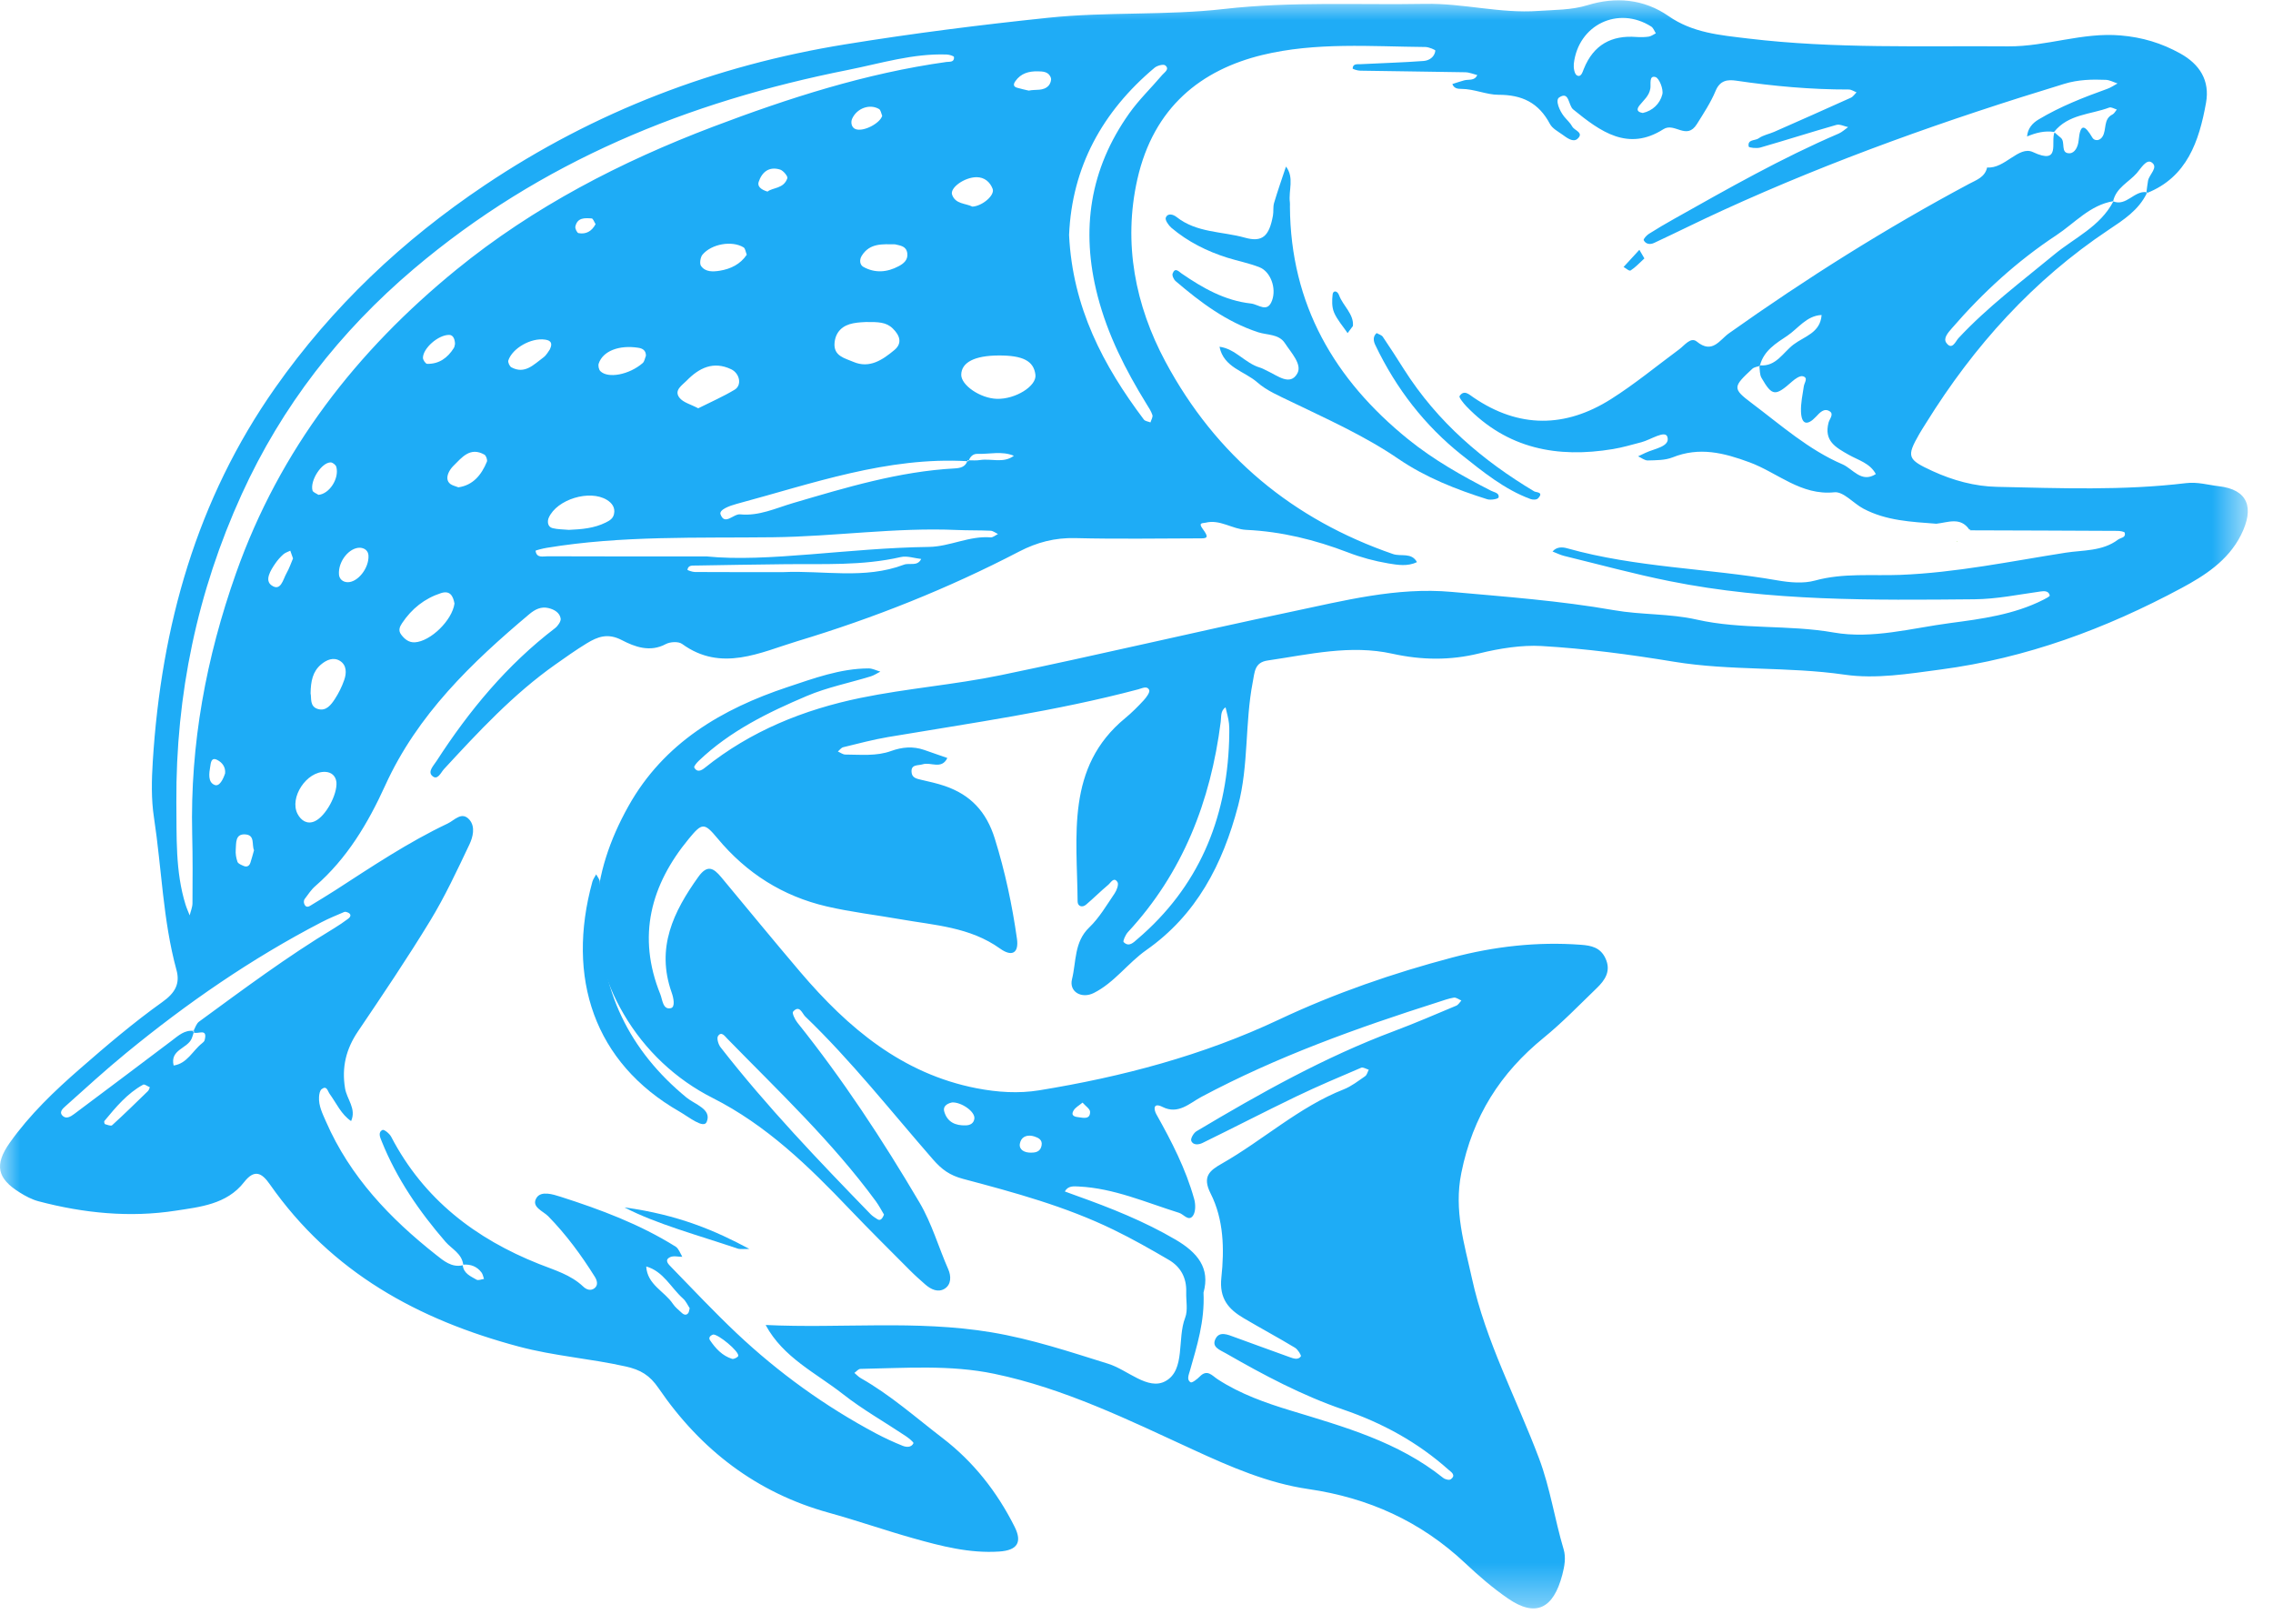 <svg width="56" height="40" viewBox="0 0 56 40" fill="none" xmlns="http://www.w3.org/2000/svg">
<path fill-rule="evenodd" clip-rule="evenodd" d="M0.022 0.01C0.019 0.006 0.016 0.004 0.013 0C0.009 0.004 0.005 0.006 0 0.009C0.008 0.01 0.014 0.01 0.022 0.01Z" transform="translate(48.205 13.334)" fill="#6ACA00"/>
<path fill-rule="evenodd" clip-rule="evenodd" d="M0.017 0.015C0.014 0.009 0.01 0.005 0.008 0C0.006 0.001 0.003 0.001 0 0.001C0.006 0.005 0.011 0.01 0.017 0.015Z" transform="translate(18.462 32.82)" fill="#6ACA00"/>
<mask id="mask0" mask-type="alpha" maskUnits="userSpaceOnUse" x="0" y="0" width="56" height="40">
<path fill-rule="evenodd" clip-rule="evenodd" d="M0 0H55.379V39.615H0V0Z" transform="translate(0 0.007)" fill="white"/>
</mask>
<g mask="url(#mask0)">
<path fill-rule="evenodd" clip-rule="evenodd" d="M43.344 8.993C43.35 8.994 43.355 8.993 43.361 8.993C43.454 8.629 43.765 8.444 44.029 8.268C44.301 8.086 44.509 7.768 44.879 7.753C44.847 8.195 44.453 8.278 44.186 8.481C43.927 8.678 43.755 9.029 43.361 8.993C43.36 8.998 43.358 9.002 43.357 9.007L43.351 9C43.354 9.003 43.357 9.007 43.357 9.007C43.354 9.008 43.35 9.009 43.346 9.01C43.359 9.11 43.352 9.223 43.399 9.303C43.662 9.758 43.738 9.759 44.156 9.388C44.229 9.324 44.344 9.243 44.417 9.262C44.557 9.299 44.455 9.417 44.441 9.507C44.41 9.714 44.364 9.925 44.371 10.133C44.383 10.459 44.53 10.482 44.739 10.26C44.833 10.16 44.939 10.036 45.078 10.125C45.188 10.195 45.076 10.31 45.051 10.401C44.93 10.859 45.232 11.017 45.548 11.197C45.783 11.33 46.07 11.401 46.215 11.671C45.859 11.902 45.649 11.541 45.393 11.431C44.562 11.075 43.88 10.468 43.161 9.927C42.678 9.564 42.69 9.525 43.172 9.078C43.215 9.038 43.286 9.03 43.346 9.01C43.346 9.004 43.345 8.999 43.344 8.993ZM52.182 13.286C51.798 13.578 51.313 13.542 50.893 13.608C49.54 13.82 48.196 14.101 46.816 14.155C46.122 14.182 45.411 14.103 44.715 14.295C44.427 14.374 44.091 14.342 43.789 14.29C42.069 13.99 40.308 13.977 38.614 13.501C38.496 13.467 38.352 13.458 38.25 13.579C38.345 13.615 38.436 13.663 38.533 13.687C39.398 13.898 40.258 14.133 41.129 14.308C43.612 14.808 46.128 14.779 48.644 14.756C49.2 14.751 49.734 14.638 50.278 14.563C50.362 14.551 50.475 14.545 50.5 14.662C50.505 14.685 50.398 14.739 50.338 14.77C49.618 15.134 48.819 15.24 48.052 15.341C47.102 15.466 46.131 15.742 45.18 15.575C44.056 15.377 42.913 15.508 41.8 15.256C41.129 15.104 40.438 15.144 39.754 15.023C38.437 14.792 37.097 14.694 35.763 14.574C34.409 14.452 33.099 14.793 31.79 15.068C29.407 15.57 27.037 16.133 24.653 16.626C23.511 16.862 22.341 16.951 21.199 17.186C19.806 17.473 18.496 17.998 17.36 18.911C17.279 18.976 17.171 19.029 17.104 18.9C17.09 18.872 17.168 18.78 17.218 18.733C17.989 17.998 18.925 17.542 19.88 17.137C20.383 16.924 20.928 16.816 21.453 16.655C21.535 16.63 21.61 16.578 21.689 16.538C21.593 16.511 21.497 16.459 21.401 16.459C20.702 16.46 20.044 16.706 19.399 16.92C17.796 17.454 16.359 18.286 15.484 19.85C14.545 21.526 14.362 23.262 15.367 24.976C15.889 25.868 16.653 26.584 17.554 27.039C18.887 27.712 19.924 28.724 20.939 29.788C21.423 30.294 21.92 30.787 22.414 31.283C22.537 31.407 22.668 31.523 22.799 31.638C22.939 31.76 23.113 31.839 23.273 31.74C23.441 31.635 23.434 31.425 23.363 31.263C23.122 30.716 22.96 30.137 22.654 29.617C21.743 28.072 20.762 26.579 19.644 25.183C19.584 25.109 19.51 24.948 19.538 24.916C19.699 24.733 19.765 24.963 19.838 25.033C20.974 26.124 21.95 27.368 22.985 28.554C23.206 28.807 23.401 28.947 23.727 29.034C24.989 29.369 26.253 29.711 27.437 30.288C27.899 30.512 28.349 30.768 28.794 31.028C29.084 31.197 29.236 31.466 29.225 31.82C29.218 32.033 29.271 32.268 29.199 32.454C28.996 32.976 29.212 33.741 28.715 34.016C28.282 34.255 27.782 33.737 27.301 33.588C26.354 33.293 25.419 32.98 24.426 32.814C22.57 32.505 20.714 32.723 18.862 32.633L18.887 32.658C18.88 32.651 18.873 32.645 18.866 32.639C19.299 33.438 20.099 33.812 20.765 34.334C21.252 34.717 21.796 35.023 22.312 35.368C22.388 35.418 22.516 35.524 22.505 35.546C22.451 35.658 22.326 35.645 22.235 35.608C22.013 35.519 21.794 35.417 21.582 35.305C20.33 34.638 19.183 33.812 18.145 32.833C17.59 32.308 17.065 31.75 16.531 31.201C16.473 31.141 16.357 31.034 16.51 30.962C16.594 30.923 16.71 30.954 16.811 30.954L16.785 30.93C16.792 30.935 16.799 30.94 16.806 30.944C16.755 30.86 16.72 30.751 16.647 30.704C15.761 30.149 14.791 29.788 13.807 29.473C13.619 29.413 13.334 29.324 13.221 29.497C13.074 29.723 13.381 29.827 13.505 29.953C13.948 30.405 14.32 30.911 14.656 31.448C14.711 31.536 14.744 31.654 14.645 31.729C14.555 31.798 14.449 31.764 14.371 31.689C14.058 31.392 13.662 31.283 13.276 31.129C11.723 30.511 10.442 29.542 9.637 27.996C9.597 27.918 9.462 27.81 9.424 27.829C9.307 27.886 9.364 28.01 9.403 28.106C9.775 29.033 10.33 29.837 10.974 30.582C11.13 30.762 11.377 30.87 11.413 31.147C11.595 31.133 11.751 31.191 11.863 31.34C11.896 31.384 11.905 31.446 11.924 31.499C11.862 31.507 11.784 31.543 11.74 31.517C11.597 31.433 11.425 31.369 11.4 31.162C11.127 31.226 10.922 31.046 10.744 30.906C9.612 30.012 8.625 28.984 8.03 27.619C7.945 27.423 7.847 27.235 7.86 27.014C7.864 26.948 7.88 26.856 7.925 26.823C8.052 26.726 8.071 26.869 8.121 26.939C8.288 27.17 8.405 27.444 8.65 27.61C8.786 27.306 8.545 27.073 8.501 26.803C8.415 26.283 8.527 25.833 8.819 25.401C9.427 24.501 10.036 23.599 10.601 22.671C10.965 22.073 11.263 21.431 11.565 20.796C11.651 20.615 11.714 20.364 11.57 20.192C11.38 19.966 11.198 20.201 11.028 20.281C10.056 20.742 9.162 21.341 8.259 21.925C8.056 22.057 7.847 22.179 7.642 22.306C7.571 22.35 7.518 22.333 7.492 22.247C7.482 22.216 7.486 22.168 7.504 22.143C7.588 22.032 7.665 21.911 7.768 21.822C8.548 21.143 9.063 20.282 9.492 19.339C10.285 17.596 11.62 16.317 13.04 15.123C13.18 15.005 13.332 14.928 13.514 14.973C13.651 15.006 13.789 15.082 13.813 15.23C13.824 15.3 13.743 15.415 13.674 15.468C12.497 16.367 11.562 17.492 10.756 18.739C10.684 18.851 10.536 18.997 10.644 19.102C10.779 19.234 10.861 19.023 10.937 18.941C11.792 18.015 12.649 17.092 13.681 16.364C13.935 16.184 14.191 16.003 14.456 15.841C14.726 15.677 14.974 15.582 15.32 15.762C15.633 15.925 16.013 16.07 16.402 15.86C16.511 15.802 16.714 15.79 16.805 15.856C17.77 16.559 18.738 16.062 19.644 15.788C21.524 15.221 23.355 14.493 25.107 13.581C25.552 13.35 25.992 13.237 26.491 13.249C27.527 13.275 28.564 13.257 29.6 13.255C29.747 13.254 29.78 13.223 29.633 13.025C29.511 12.861 29.633 12.886 29.699 12.87C30.056 12.779 30.359 13.03 30.705 13.046C31.568 13.086 32.398 13.29 33.209 13.601C33.528 13.724 33.865 13.815 34.202 13.872C34.431 13.91 34.679 13.953 34.91 13.84C34.774 13.595 34.517 13.709 34.321 13.642C31.861 12.794 29.959 11.229 28.712 8.901C27.97 7.517 27.667 5.985 28.02 4.414C28.423 2.62 29.608 1.71 31.102 1.347C32.419 1.028 33.776 1.139 35.119 1.151C35.204 1.152 35.366 1.221 35.363 1.241C35.343 1.403 35.206 1.485 35.073 1.495C34.556 1.534 34.038 1.547 33.521 1.574C33.444 1.579 33.333 1.552 33.325 1.679C33.324 1.695 33.445 1.733 33.51 1.734C34.373 1.749 35.237 1.757 36.1 1.773C36.199 1.775 36.297 1.818 36.395 1.842C36.328 1.993 36.183 1.941 36.07 1.973C35.973 2 35.878 2.033 35.782 2.063C35.821 2.173 35.916 2.183 36.006 2.183C36.32 2.184 36.624 2.328 36.917 2.328C37.498 2.327 37.907 2.522 38.185 3.045C38.245 3.159 38.385 3.231 38.496 3.311C38.606 3.391 38.758 3.507 38.864 3.413C39.035 3.26 38.788 3.209 38.736 3.111C38.687 3.02 38.604 2.948 38.538 2.867C38.422 2.724 38.311 2.462 38.413 2.394C38.666 2.225 38.635 2.588 38.759 2.689C39.429 3.235 40.11 3.732 40.983 3.175C41.259 3 41.551 3.459 41.807 3.049C41.974 2.781 42.149 2.517 42.269 2.228C42.377 1.969 42.565 1.95 42.773 1.98C43.694 2.116 44.618 2.2 45.549 2.198C45.612 2.198 45.676 2.243 45.739 2.268C45.693 2.313 45.654 2.376 45.598 2.401C44.969 2.685 44.339 2.964 43.708 3.242C43.582 3.297 43.437 3.321 43.329 3.4C43.242 3.464 43.047 3.419 43.083 3.604C43.088 3.632 43.278 3.654 43.368 3.628C43.994 3.448 44.615 3.249 45.242 3.07C45.328 3.046 45.435 3.104 45.532 3.124C45.455 3.178 45.384 3.248 45.299 3.284C43.899 3.884 42.575 4.638 41.247 5.384C41.036 5.503 40.826 5.625 40.622 5.755C40.566 5.79 40.484 5.884 40.496 5.909C40.548 6.014 40.66 6.021 40.753 5.977C41.316 5.714 41.872 5.436 42.437 5.178C45.17 3.927 47.992 2.931 50.859 2.058C51.199 1.954 51.537 1.946 51.881 1.96C51.978 1.964 52.074 2.018 52.169 2.049C52.087 2.093 52.009 2.149 51.922 2.18C51.337 2.39 50.76 2.615 50.223 2.937C50.069 3.029 49.957 3.16 49.941 3.355C50.155 3.265 50.373 3.208 50.606 3.243C50.958 2.803 51.502 2.817 51.965 2.643C52.015 2.624 52.089 2.673 52.152 2.691C52.117 2.732 52.09 2.79 52.047 2.812C51.814 2.925 51.906 3.187 51.8 3.357C51.729 3.473 51.599 3.465 51.552 3.387C51.362 3.066 51.252 3.02 51.211 3.454C51.197 3.603 51.121 3.766 50.986 3.769C50.752 3.773 50.896 3.487 50.771 3.386C50.718 3.344 50.668 3.298 50.617 3.254C50.515 3.491 50.783 4.066 50.084 3.739C49.734 3.576 49.395 4.155 48.957 4.119C48.901 4.361 48.693 4.426 48.513 4.522C46.463 5.617 44.498 6.854 42.597 8.203C42.368 8.365 42.188 8.722 41.806 8.409C41.655 8.284 41.505 8.499 41.371 8.598C40.812 9.011 40.274 9.456 39.69 9.825C38.565 10.536 37.423 10.548 36.302 9.784C36.194 9.711 36.072 9.584 35.959 9.75C35.938 9.78 36.054 9.925 36.124 9.999C37.134 11.052 38.374 11.282 39.737 11.056C39.974 11.017 40.206 10.947 40.439 10.887C40.664 10.829 41.027 10.579 41.08 10.757C41.153 10.997 40.754 11.045 40.54 11.148C40.479 11.177 40.419 11.206 40.358 11.234C40.438 11.27 40.519 11.338 40.597 11.336C40.802 11.33 41.022 11.334 41.208 11.26C41.868 10.996 42.466 11.146 43.109 11.384C43.795 11.638 44.373 12.206 45.194 12.12C45.416 12.097 45.662 12.392 45.906 12.522C46.469 12.822 47.09 12.848 47.705 12.895C47.991 12.865 48.298 12.718 48.518 13.039C48.529 13.039 48.539 13.038 48.55 13.037L48.532 13.057C49.741 13.061 50.95 13.064 52.159 13.071C52.225 13.071 52.34 13.087 52.348 13.118C52.378 13.243 52.249 13.236 52.182 13.286ZM30.282 18.241C30.218 20.202 29.513 21.855 28.026 23.124C27.926 23.209 27.815 23.334 27.682 23.2C27.66 23.177 27.729 23.02 27.788 22.956C29.137 21.5 29.826 19.739 30.075 17.773C30.092 17.646 30.065 17.505 30.194 17.417C30.223 17.551 30.265 17.683 30.279 17.819C30.294 17.958 30.282 18.1 30.282 18.241ZM17.689 25.517C17.773 25.389 17.858 25.519 17.917 25.579C19.18 26.873 20.499 28.114 21.578 29.585C21.658 29.695 21.721 29.817 21.779 29.913C21.73 30.039 21.679 30.067 21.615 30.027C21.558 29.99 21.497 29.953 21.45 29.905C20.165 28.582 18.89 27.251 17.751 25.79C17.698 25.722 17.654 25.572 17.689 25.517ZM23.456 27.151C23.678 27.138 24.033 27.375 24.005 27.555C23.988 27.666 23.903 27.713 23.794 27.716C23.539 27.724 23.336 27.637 23.262 27.37C23.232 27.264 23.306 27.183 23.456 27.151ZM25.14 28.116C25.192 27.971 25.343 27.943 25.486 27.99C25.586 28.022 25.686 28.075 25.662 28.207C25.63 28.387 25.489 28.392 25.349 28.386C25.186 28.371 25.081 28.276 25.14 28.116ZM26.578 29.222C27.445 29.264 28.236 29.617 29.051 29.871C29.165 29.906 29.286 30.095 29.393 29.939C29.459 29.843 29.457 29.66 29.422 29.534C29.215 28.789 28.864 28.11 28.489 27.442C28.431 27.339 28.395 27.138 28.642 27.262C29.029 27.458 29.312 27.167 29.597 27.015C31.461 26.021 33.431 25.316 35.429 24.68C35.558 24.639 35.687 24.59 35.819 24.569C35.876 24.56 35.942 24.615 36.004 24.64C35.963 24.684 35.929 24.746 35.879 24.767C35.373 24.979 34.869 25.197 34.355 25.39C32.641 26.031 31.049 26.924 29.477 27.861C29.409 27.902 29.328 28.039 29.349 28.095C29.391 28.212 29.537 28.192 29.622 28.151C30.395 27.774 31.159 27.378 31.934 27.005C32.46 26.752 32.998 26.525 33.535 26.296C33.583 26.276 33.659 26.327 33.722 26.345C33.693 26.399 33.678 26.473 33.634 26.504C33.463 26.621 33.295 26.754 33.107 26.828C32.002 27.263 31.12 28.08 30.101 28.659C29.802 28.829 29.614 28.976 29.826 29.394C30.151 30.036 30.166 30.765 30.091 31.464C30.034 31.987 30.271 32.248 30.645 32.468C31.062 32.714 31.489 32.943 31.904 33.193C31.974 33.234 32.066 33.383 32.049 33.407C31.979 33.502 31.87 33.46 31.77 33.424C31.319 33.259 30.866 33.099 30.415 32.932C30.25 32.871 30.049 32.782 29.951 32.966C29.837 33.178 30.053 33.246 30.201 33.331C31.132 33.866 32.08 34.369 33.094 34.717C34.053 35.045 34.925 35.519 35.688 36.2C35.745 36.25 35.886 36.333 35.74 36.436C35.703 36.462 35.601 36.437 35.556 36.4C34.444 35.51 33.121 35.144 31.802 34.742C31.183 34.554 30.557 34.334 30 33.971C29.861 33.88 29.745 33.715 29.561 33.901C29.496 33.967 29.369 34.067 29.332 34.045C29.231 33.983 29.287 33.862 29.316 33.76C29.488 33.152 29.684 32.547 29.651 31.835C29.819 31.232 29.505 30.849 28.963 30.531C28.184 30.075 27.358 29.748 26.518 29.448C26.423 29.414 26.329 29.379 26.234 29.344C26.314 29.2 26.452 29.216 26.578 29.222ZM26.452 27.346C26.497 27.272 26.586 27.226 26.671 27.155C26.744 27.24 26.854 27.309 26.856 27.381C26.86 27.573 26.695 27.531 26.585 27.517C26.511 27.507 26.361 27.496 26.452 27.346ZM18.037 33.468C17.796 33.393 17.63 33.213 17.491 33.007C17.453 32.95 17.491 32.895 17.572 32.868C17.705 32.865 18.203 33.277 18.189 33.393C18.185 33.426 18.079 33.481 18.037 33.468ZM16.961 32.332C16.922 32.394 16.861 32.395 16.796 32.334C16.721 32.264 16.636 32.199 16.58 32.115C16.37 31.799 15.948 31.644 15.921 31.192C16.344 31.31 16.529 31.717 16.83 31.984C16.902 32.049 16.944 32.149 16.992 32.221C16.978 32.273 16.976 32.308 16.961 32.332ZM4.905 25.16C4.84 25.208 4.81 25.306 4.768 25.388C4.773 25.389 4.778 25.389 4.783 25.389C4.779 25.401 4.775 25.414 4.772 25.427C4.866 25.484 5.126 25.301 5.041 25.618C5.033 25.648 5.002 25.675 4.976 25.695C4.744 25.878 4.611 26.194 4.278 26.241C4.184 25.848 4.615 25.827 4.722 25.578C4.743 25.529 4.757 25.478 4.772 25.427C4.766 25.423 4.761 25.419 4.756 25.414C4.761 25.405 4.764 25.397 4.768 25.388C4.547 25.363 4.397 25.503 4.233 25.628C3.434 26.235 2.628 26.834 1.826 27.437C1.74 27.501 1.639 27.561 1.554 27.49C1.439 27.394 1.547 27.302 1.613 27.243C2.105 26.803 2.592 26.357 3.102 25.939C4.606 24.704 6.198 23.605 7.919 22.712C8.102 22.617 8.293 22.539 8.481 22.459C8.507 22.448 8.547 22.461 8.575 22.474C8.652 22.511 8.654 22.57 8.573 22.629C8.462 22.711 8.349 22.789 8.232 22.86C7.076 23.556 5.994 24.364 4.905 25.16ZM3.647 26.869C3.355 27.153 3.064 27.438 2.763 27.712C2.734 27.739 2.645 27.703 2.587 27.686C2.574 27.682 2.56 27.622 2.571 27.609C2.853 27.269 3.135 26.927 3.527 26.713C3.562 26.695 3.636 26.754 3.692 26.777C3.677 26.808 3.669 26.847 3.647 26.869ZM5.546 19.044C5.498 19.19 5.407 19.376 5.289 19.33C5.117 19.263 5.151 19.042 5.18 18.874C5.194 18.787 5.203 18.637 5.353 18.714C5.478 18.778 5.561 18.892 5.546 19.044ZM6.258 20.938C6.226 21.051 6.201 21.15 6.169 21.246C6.142 21.328 6.08 21.359 6.003 21.325C5.947 21.3 5.868 21.271 5.851 21.224C5.817 21.13 5.8 21.021 5.808 20.921C5.821 20.759 5.792 20.532 6.042 20.548C6.289 20.563 6.198 20.801 6.258 20.938ZM7.219 13.75C7.169 13.867 7.126 13.996 7.06 14.112C6.973 14.264 6.92 14.573 6.692 14.414C6.512 14.29 6.666 14.044 6.781 13.876C6.837 13.794 6.904 13.717 6.978 13.651C7.025 13.608 7.093 13.588 7.152 13.559C7.173 13.62 7.195 13.68 7.219 13.75ZM8.351 14.144C8.328 13.819 8.607 13.478 8.872 13.486C8.99 13.495 9.071 13.564 9.078 13.677C9.096 13.99 8.809 14.346 8.558 14.335C8.441 14.33 8.359 14.253 8.351 14.144ZM8.147 11.384C8.195 11.384 8.273 11.446 8.286 11.494C8.363 11.782 8.112 12.164 7.845 12.183C7.795 12.148 7.712 12.122 7.699 12.076C7.634 11.83 7.925 11.383 8.147 11.384ZM8.289 19.263C8.313 19.565 8.026 20.1 7.757 20.223C7.568 20.31 7.417 20.206 7.332 20.045C7.121 19.644 7.554 18.988 8.015 19.008C8.156 19.014 8.27 19.097 8.289 19.263ZM8.25 17.213C8.156 17.356 8.037 17.515 7.839 17.461C7.622 17.402 7.678 17.189 7.652 17.074C7.656 16.773 7.705 16.536 7.907 16.364C8.046 16.246 8.216 16.174 8.377 16.274C8.544 16.38 8.54 16.576 8.48 16.746C8.423 16.909 8.344 17.069 8.25 17.213ZM11.096 11.916C11.003 11.845 11.009 11.739 11.05 11.642C11.077 11.581 11.119 11.521 11.166 11.474C11.381 11.261 11.582 10.994 11.935 11.193C11.976 11.217 12.013 11.323 11.996 11.366C11.86 11.696 11.652 11.947 11.293 11.998C11.216 11.967 11.147 11.954 11.096 11.916ZM10.42 8.809C10.42 8.576 10.793 8.242 11.066 8.243C11.171 8.243 11.208 8.36 11.21 8.467C11.201 8.5 11.199 8.538 11.181 8.566C11.027 8.811 10.815 8.963 10.523 8.956C10.486 8.955 10.42 8.86 10.42 8.809ZM10.865 14.604C11.09 14.531 11.164 14.678 11.197 14.861C11.141 15.273 10.609 15.793 10.221 15.816C10.073 15.824 9.968 15.739 9.882 15.624C9.806 15.522 9.848 15.431 9.906 15.344C10.144 14.987 10.462 14.735 10.865 14.604ZM4.345 19.757C4.329 17.105 4.862 14.567 5.954 12.171C6.945 9.995 8.376 8.16 10.189 6.622C13.322 3.966 16.952 2.498 20.895 1.715C21.702 1.554 22.492 1.306 23.325 1.336C23.388 1.338 23.503 1.373 23.504 1.399C23.513 1.534 23.395 1.509 23.315 1.52C21.333 1.797 19.43 2.409 17.57 3.114C15.306 3.973 13.147 5.084 11.24 6.639C8.791 8.637 6.897 11.058 5.815 14.113C5.079 16.193 4.682 18.323 4.735 20.538C4.749 21.106 4.746 21.674 4.742 22.241C4.742 22.342 4.697 22.442 4.673 22.542C4.639 22.454 4.599 22.368 4.571 22.278C4.316 21.455 4.355 20.604 4.345 19.757ZM24.062 4.358C24.252 4.359 24.391 4.473 24.456 4.646C24.515 4.803 24.2 5.071 23.957 5.083C23.787 4.998 23.541 5.025 23.457 4.79C23.396 4.62 23.763 4.357 24.062 4.358ZM21.021 7.957C21.154 7.931 21.29 7.929 21.328 7.926C21.629 7.924 21.832 7.924 21.995 8.085C22.167 8.252 22.238 8.446 22.036 8.615C21.745 8.857 21.422 9.08 21.021 8.906C20.817 8.817 20.531 8.767 20.561 8.437C20.587 8.163 20.762 8.006 21.021 7.957ZM22.053 6.012C22.181 6.045 22.328 6.051 22.353 6.232C22.376 6.402 22.253 6.491 22.14 6.551C21.858 6.702 21.557 6.728 21.27 6.567C21.18 6.516 21.17 6.393 21.23 6.295C21.429 5.974 21.747 6.01 22.053 6.012ZM21.082 3.175C20.976 3.138 20.955 3.006 20.994 2.918C21.112 2.656 21.43 2.545 21.657 2.679C21.7 2.705 21.71 2.788 21.735 2.845C21.683 3.029 21.281 3.244 21.082 3.175ZM18.691 4.475C18.775 4.221 18.956 4.088 19.221 4.171C19.298 4.196 19.414 4.336 19.398 4.383C19.309 4.647 19.038 4.608 18.909 4.713C18.734 4.66 18.658 4.577 18.691 4.475ZM24.145 11.326C24.055 11.34 23.962 11.333 23.87 11.332C23.867 11.34 23.863 11.347 23.86 11.355C23.85 11.354 23.841 11.354 23.831 11.354C23.779 11.498 23.658 11.524 23.523 11.532C22.15 11.606 20.844 12.002 19.534 12.387C19.111 12.512 18.698 12.71 18.237 12.664C18.068 12.646 17.858 12.949 17.752 12.665C17.709 12.549 17.977 12.452 18.149 12.406C20.017 11.905 21.856 11.241 23.831 11.354C23.834 11.346 23.837 11.339 23.84 11.331C23.85 11.331 23.86 11.332 23.87 11.332C23.906 11.235 23.98 11.172 24.076 11.174C24.377 11.184 24.684 11.097 24.979 11.221C24.721 11.414 24.422 11.283 24.145 11.326ZM17.306 6.268C17.531 5.999 18.035 5.914 18.32 6.087C18.362 6.113 18.37 6.199 18.398 6.268C18.239 6.504 18.002 6.618 17.734 6.662C17.569 6.688 17.381 6.7 17.271 6.544C17.231 6.488 17.255 6.33 17.306 6.268ZM18.013 9.089C18.224 9.189 18.285 9.48 18.101 9.592C17.812 9.766 17.501 9.901 17.202 10.051C17.021 9.954 16.828 9.909 16.736 9.786C16.601 9.605 16.806 9.484 16.915 9.372C17.223 9.056 17.574 8.881 18.013 9.089ZM13.549 8.597C13.515 8.642 13.466 8.741 13.388 8.798C13.153 8.969 12.933 9.222 12.598 9.041C12.555 9.017 12.509 8.917 12.524 8.872C12.623 8.571 13.085 8.309 13.426 8.359C13.511 8.372 13.64 8.4 13.549 8.597ZM14.75 8.95C14.851 8.642 15.249 8.486 15.725 8.56C15.834 8.576 15.915 8.627 15.914 8.757C15.888 8.819 15.878 8.9 15.833 8.938C15.501 9.225 14.982 9.324 14.792 9.137C14.753 9.099 14.733 9.003 14.75 8.95ZM14.175 5.575C14.224 5.347 14.411 5.363 14.577 5.374C14.612 5.376 14.641 5.465 14.673 5.515C14.58 5.69 14.438 5.77 14.254 5.736C14.217 5.73 14.165 5.623 14.175 5.575ZM14.953 12.308C15.072 12.381 15.164 12.495 15.127 12.657C15.103 12.767 15.023 12.816 14.924 12.865C14.635 13.008 14.331 13.032 14.017 13.046C13.883 13.033 13.744 13.036 13.614 13.004C13.486 12.972 13.482 12.83 13.52 12.746C13.722 12.292 14.53 12.047 14.953 12.308ZM22.696 13.763C22.599 13.956 22.409 13.851 22.269 13.904C21.299 14.271 20.287 14.041 19.297 14.087C18.571 14.087 17.846 14.088 17.12 14.084C17.056 14.084 16.934 14.038 16.936 14.03C16.956 13.909 17.06 13.927 17.141 13.925C17.866 13.911 18.592 13.901 19.317 13.892C20.278 13.88 21.241 13.935 22.192 13.716C22.349 13.68 22.528 13.745 22.696 13.763ZM17.407 13.7C15.767 13.7 14.628 13.702 13.489 13.697C13.378 13.696 13.221 13.749 13.195 13.562C13.194 13.55 13.375 13.504 13.473 13.488C15.319 13.183 17.182 13.25 19.041 13.228C20.554 13.211 22.06 12.982 23.577 13.049C23.852 13.061 24.129 13.054 24.404 13.067C24.466 13.07 24.526 13.12 24.587 13.149C24.526 13.178 24.464 13.235 24.406 13.231C23.881 13.188 23.401 13.459 22.885 13.466C20.89 13.492 18.907 13.852 17.407 13.7ZM25.51 9.226C25.544 9.503 25.016 9.832 24.559 9.818C24.152 9.806 23.677 9.482 23.682 9.221C23.689 8.919 24.013 8.753 24.601 8.75C25.204 8.747 25.469 8.885 25.51 9.226ZM25.018 1.989C25.154 1.798 25.347 1.747 25.56 1.75C25.695 1.752 25.841 1.755 25.892 1.916C25.907 1.967 25.876 2.056 25.838 2.099C25.705 2.246 25.517 2.187 25.346 2.225C25.25 2.202 25.151 2.183 25.054 2.153C24.965 2.125 24.961 2.069 25.018 1.989ZM28.444 1.663C28.509 1.608 28.663 1.567 28.709 1.604C28.822 1.696 28.691 1.773 28.635 1.838C28.364 2.157 28.06 2.449 27.819 2.789C26.853 4.152 26.62 5.649 27.041 7.279C27.291 8.245 27.731 9.108 28.245 9.942C28.299 10.031 28.361 10.12 28.392 10.217C28.407 10.267 28.362 10.338 28.344 10.399C28.289 10.376 28.213 10.37 28.181 10.328C27.18 8.999 26.424 7.565 26.339 5.782C26.409 4.107 27.16 2.742 28.444 1.663ZM38.774 1.565C38.882 0.604 39.868 0.13 40.681 0.647C40.733 0.68 40.758 0.757 40.795 0.813C40.738 0.842 40.682 0.885 40.621 0.895C40.521 0.91 40.417 0.911 40.315 0.904C39.705 0.857 39.26 1.094 39.02 1.691C38.987 1.774 38.951 1.908 38.849 1.849C38.789 1.815 38.764 1.66 38.774 1.565ZM40.955 2.318C40.897 2.548 40.716 2.722 40.474 2.776C40.342 2.754 40.308 2.697 40.392 2.59C40.494 2.46 40.631 2.358 40.66 2.171C40.677 2.065 40.621 1.844 40.786 1.891C40.879 1.918 40.986 2.191 40.955 2.318ZM52.644 4.258C52.747 4.14 52.88 3.904 53.011 3.994C53.187 4.115 52.949 4.288 52.921 4.446C52.905 4.539 52.895 4.633 52.882 4.727C52.889 4.728 52.896 4.728 52.904 4.73L52.878 4.756C52.88 4.746 52.881 4.737 52.882 4.727C52.58 4.686 52.389 5.08 52.066 4.955C51.742 5.576 51.11 5.85 50.611 6.263C49.805 6.929 48.969 7.553 48.25 8.324C48.182 8.397 48.094 8.635 47.952 8.439C47.869 8.325 47.998 8.184 48.09 8.078C48.85 7.199 49.698 6.424 50.662 5.788C51.116 5.488 51.49 5.045 52.061 4.95C52.137 4.615 52.445 4.484 52.644 4.258ZM54.661 11.97C54.399 11.94 54.144 11.86 53.855 11.895C52.308 12.081 50.752 12.02 49.199 11.986C48.653 11.975 48.117 11.829 47.611 11.597C46.992 11.312 46.965 11.244 47.287 10.682C47.339 10.591 47.397 10.503 47.453 10.413C48.634 8.51 50.099 6.889 51.95 5.655C52.318 5.409 52.689 5.172 52.893 4.749C53.881 4.358 54.18 3.473 54.35 2.525C54.448 1.978 54.196 1.576 53.713 1.309C53.251 1.053 52.778 0.911 52.245 0.866C51.3 0.785 50.409 1.142 49.477 1.135C47.34 1.118 45.203 1.198 43.069 0.942C42.374 0.858 41.704 0.804 41.108 0.389C40.493 -0.038 39.797 -0.089 39.121 0.118C38.708 0.245 38.31 0.233 37.9 0.262C36.964 0.33 36.05 0.071 35.12 0.088C33.467 0.118 31.816 0.025 30.161 0.214C28.727 0.378 27.275 0.279 25.828 0.43C24.153 0.605 22.49 0.815 20.827 1.085C17.62 1.604 14.657 2.734 11.939 4.558C9.928 5.907 8.19 7.541 6.779 9.548C4.844 12.301 3.973 15.41 3.764 18.75C3.735 19.209 3.724 19.68 3.793 20.131C3.984 21.382 4.012 22.659 4.348 23.889C4.441 24.227 4.313 24.455 4 24.677C3.295 25.18 2.63 25.746 1.974 26.318C1.342 26.868 0.731 27.452 0.242 28.142C-0.149 28.694 -0.064 29.025 0.482 29.367C0.628 29.459 0.787 29.543 0.95 29.586C2.063 29.88 3.202 29.993 4.331 29.817C4.919 29.726 5.587 29.664 6.013 29.115C6.273 28.782 6.454 28.89 6.648 29.168C8.172 31.345 10.31 32.506 12.785 33.166C13.655 33.398 14.543 33.46 15.415 33.655C15.785 33.738 16.006 33.87 16.226 34.191C17.267 35.714 18.648 36.769 20.418 37.258C21.113 37.45 21.796 37.689 22.491 37.885C23.187 38.081 23.889 38.264 24.622 38.214C25.058 38.184 25.193 37.993 24.995 37.6C24.564 36.742 23.982 36.002 23.223 35.42C22.562 34.913 21.935 34.355 21.207 33.943C21.149 33.91 21.102 33.857 21.05 33.814C21.098 33.78 21.146 33.717 21.196 33.715C22.297 33.695 23.405 33.609 24.493 33.835C26.223 34.195 27.809 34.975 29.407 35.71C30.319 36.13 31.243 36.531 32.233 36.675C33.71 36.89 35 37.467 36.102 38.504C36.431 38.814 36.777 39.113 37.148 39.368C37.83 39.84 38.269 39.631 38.49 38.789C38.546 38.576 38.583 38.361 38.524 38.162C38.303 37.422 38.193 36.653 37.919 35.924C37.362 34.443 36.603 33.037 36.263 31.479C36.079 30.635 35.815 29.816 36.003 28.886C36.285 27.486 36.968 26.425 38.032 25.558C38.491 25.184 38.906 24.753 39.334 24.34C39.544 24.139 39.703 23.909 39.549 23.591C39.425 23.335 39.209 23.286 38.949 23.267C37.875 23.186 36.803 23.31 35.784 23.58C34.327 23.965 32.889 24.46 31.517 25.107C29.627 25.998 27.639 26.521 25.599 26.853C25.098 26.934 24.576 26.902 24.057 26.801C22.228 26.444 20.893 25.319 19.716 23.937C19.059 23.165 18.416 22.38 17.767 21.6C17.581 21.377 17.427 21.283 17.205 21.594C16.59 22.453 16.158 23.342 16.547 24.442C16.593 24.571 16.642 24.8 16.529 24.828C16.329 24.877 16.321 24.615 16.269 24.488C15.69 23.058 16.032 21.792 16.97 20.656C17.296 20.26 17.35 20.251 17.677 20.645C18.397 21.511 19.292 22.071 20.362 22.321C20.962 22.461 21.578 22.532 22.186 22.639C23.028 22.787 23.895 22.829 24.637 23.36C24.934 23.573 25.104 23.469 25.055 23.12C24.937 22.285 24.762 21.465 24.51 20.655C24.3 19.98 23.907 19.574 23.285 19.358C23.09 19.291 22.888 19.247 22.688 19.201C22.585 19.177 22.478 19.153 22.461 19.036C22.427 18.813 22.616 18.858 22.733 18.821C22.933 18.758 23.196 18.96 23.34 18.666C23.149 18.599 22.958 18.532 22.766 18.466C22.493 18.373 22.227 18.395 21.956 18.493C21.59 18.626 21.205 18.582 20.827 18.581C20.765 18.581 20.704 18.532 20.643 18.506C20.687 18.469 20.726 18.412 20.775 18.4C21.142 18.311 21.507 18.213 21.878 18.15C23.94 17.802 26.013 17.513 28.041 16.975C28.141 16.949 28.261 16.878 28.313 16.992C28.337 17.045 28.242 17.175 28.176 17.246C28.034 17.4 27.884 17.55 27.723 17.683C26.251 18.893 26.538 20.585 26.549 22.2C26.55 22.317 26.66 22.361 26.758 22.278C26.944 22.12 27.117 21.946 27.305 21.789C27.367 21.737 27.443 21.584 27.532 21.724C27.567 21.78 27.513 21.926 27.46 22.003C27.263 22.292 27.082 22.605 26.834 22.842C26.461 23.2 26.518 23.685 26.411 24.115C26.333 24.428 26.65 24.604 26.947 24.455C27.454 24.201 27.786 23.718 28.24 23.399C29.477 22.531 30.122 21.292 30.503 19.843C30.767 18.84 30.669 17.806 30.863 16.801C30.913 16.548 30.905 16.312 31.231 16.264C32.251 16.115 33.27 15.868 34.304 16.097C35.025 16.256 35.728 16.266 36.448 16.088C36.946 15.965 37.493 15.88 37.973 15.907C39.063 15.97 40.161 16.116 41.24 16.294C42.638 16.524 44.048 16.41 45.445 16.613C46.217 16.725 47.014 16.592 47.806 16.487C49.92 16.209 51.88 15.481 53.745 14.48C54.302 14.181 54.889 13.812 55.209 13.177C55.554 12.492 55.377 12.051 54.661 11.97Z" transform="translate(-0 0.007)" fill="#1EACF6"/>
</g>
<path fill-rule="evenodd" clip-rule="evenodd" d="M3.062 0.989C3.078 3.4 4.159 5.248 5.972 6.716C6.603 7.226 7.301 7.62 8.017 7.986C8.096 8.027 8.228 8.039 8.202 8.152C8.193 8.189 8.009 8.222 7.924 8.196C7.157 7.955 6.402 7.656 5.739 7.204C4.897 6.629 3.98 6.223 3.074 5.784C2.792 5.647 2.489 5.52 2.258 5.316C1.939 5.036 1.431 4.954 1.327 4.439C1.719 4.489 1.958 4.846 2.323 4.952C2.39 4.972 2.45 5.01 2.514 5.039C2.758 5.151 3.067 5.412 3.244 5.097C3.37 4.874 3.089 4.583 2.94 4.353C2.79 4.121 2.502 4.155 2.276 4.081C1.498 3.825 0.86 3.347 0.247 2.823C0.2 2.783 0.154 2.684 0.172 2.636C0.231 2.473 0.325 2.587 0.394 2.635C0.917 2.994 1.458 3.303 2.103 3.374C2.288 3.394 2.505 3.615 2.621 3.301C2.735 2.993 2.583 2.589 2.315 2.482C2.059 2.38 1.783 2.328 1.519 2.245C1.016 2.086 0.549 1.853 0.142 1.509C0.072 1.449 -0.018 1.318 0.003 1.261C0.051 1.134 0.192 1.182 0.268 1.242C0.765 1.636 1.39 1.594 1.953 1.752C2.389 1.874 2.551 1.709 2.643 1.212C2.663 1.108 2.642 0.994 2.672 0.895C2.761 0.594 2.866 0.298 2.965 0C3.175 0.274 3.023 0.589 3.061 0.882C3.066 0.917 3.062 0.954 3.062 0.989Z" transform="translate(28.718 4.103)" fill="#1EACF6"/>
<path fill-rule="evenodd" clip-rule="evenodd" d="M0.422 0.929C0.401 2.857 1.159 4.353 2.555 5.499C2.763 5.67 3.185 5.785 3.051 6.1C2.976 6.277 2.598 5.968 2.379 5.843C0.278 4.641 -0.416 2.547 0.236 0.179C0.254 0.115 0.298 0.06 0.329 0C0.36 0.06 0.415 0.119 0.417 0.18C0.427 0.429 0.422 0.679 0.422 0.929Z" transform="translate(14.359 21.539)" fill="#1EACF6"/>
<path fill-rule="evenodd" clip-rule="evenodd" d="M0.07 0C0.121 0.03 0.191 0.046 0.223 0.093C0.401 0.354 0.571 0.621 0.741 0.889C1.573 2.201 2.689 3.144 3.953 3.9C3.998 3.927 4.199 3.913 4.046 4.072C4.011 4.11 3.916 4.109 3.86 4.088C3.224 3.854 2.688 3.417 2.157 2.995C1.262 2.282 0.552 1.374 0.037 0.293C-0.008 0.2 -0.028 0.086 0.07 0Z" transform="translate(33.846 8.205)" fill="#1EACF6"/>
<path fill-rule="evenodd" clip-rule="evenodd" d="M3.077 1.023C2.978 1.021 2.847 1.035 2.786 1.014C1.831 0.689 0.78 0.408 0 0C1.334 0.181 2.25 0.579 3.077 1.023Z" transform="translate(15.385 29.744)" fill="#1EACF6"/>
<path fill-rule="evenodd" clip-rule="evenodd" d="M0.511 0.851C0.467 0.909 0.423 0.967 0.38 1.026C0.266 0.858 0.123 0.698 0.047 0.519C-0.011 0.382 -0.005 0.219 0.011 0.071C0.023 -0.03 0.127 -0.024 0.17 0.093C0.264 0.353 0.538 0.555 0.511 0.851Z" transform="translate(32.821 7.18)" fill="#1EACF6"/>
<path fill-rule="evenodd" clip-rule="evenodd" d="M0.389 0C0.452 0.108 0.483 0.16 0.513 0.212C0.402 0.313 0.296 0.43 0.175 0.508C0.138 0.532 0.059 0.454 0 0.423C0.128 0.283 0.257 0.143 0.389 0Z" transform="translate(40 6.154)" fill="#1EACF6"/>
</svg>
